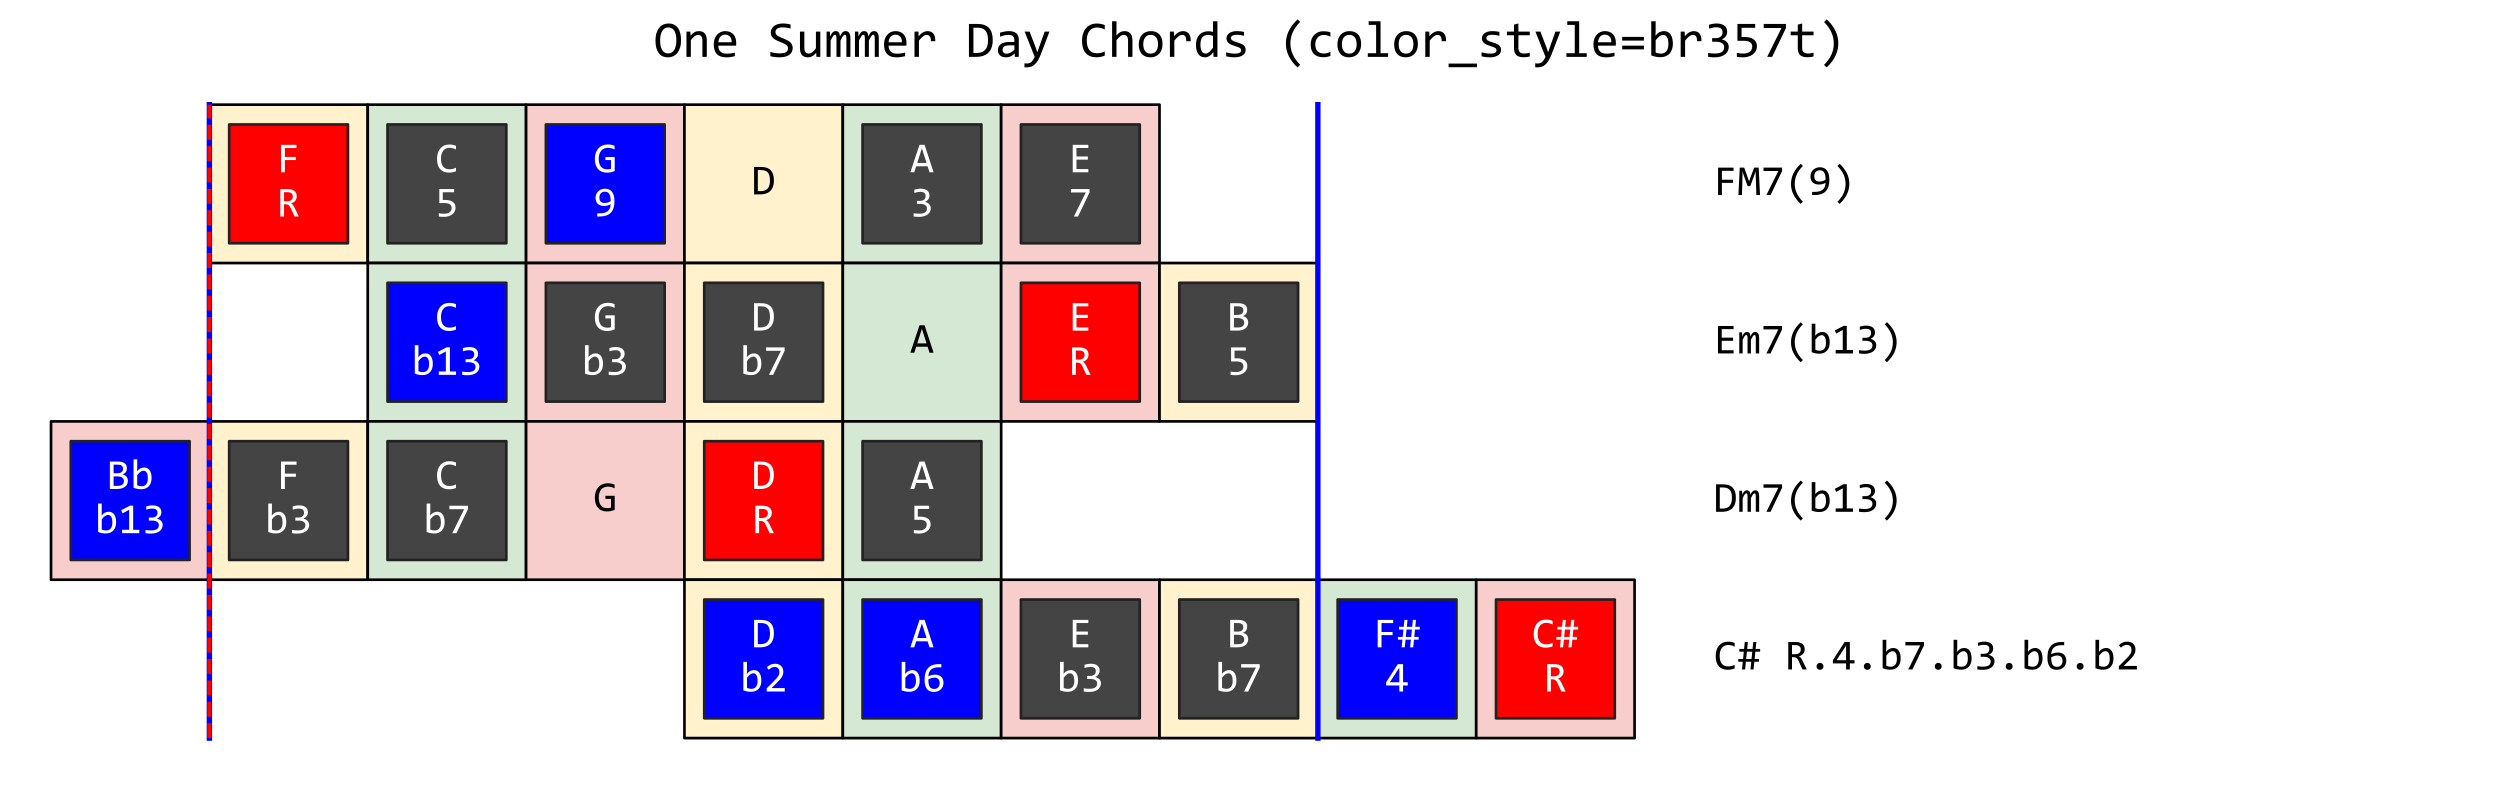 <?xml version="1.0" encoding="utf-8" standalone="no"?>
<!DOCTYPE svg PUBLIC "-//W3C//DTD SVG 1.1//EN"
  "http://www.w3.org/Graphics/SVG/1.1/DTD/svg11.dtd">
<!-- Created with matplotlib (https://matplotlib.org/) -->
<svg height="293.559pt" version="1.1" viewBox="0 0 930.016 293.559" width="930.016pt" xmlns="http://www.w3.org/2000/svg" xmlns:xlink="http://www.w3.org/1999/xlink">
 <defs>
  <style type="text/css">
*{stroke-linecap:butt;stroke-linejoin:round;}
  </style>
 </defs>
 <g id="figure_1">
  <g id="patch_1">
   <path d="M 0 293.559 
L 930.016 293.559 
L 930.016 0 
L 0 0 
z
" style="fill:#ffffff;"/>
  </g>
  <g id="axes_1">
   <g id="patch_2">
    <path clip-path="url(#p2f98ebef08)" d="M 77.891 97.85 
L 136.8 97.85 
L 136.8 38.941 
L 77.891 38.941 
z
" style="fill:#fff2cc;stroke:#000000;stroke-linejoin:miter;"/>
   </g>
   <g id="patch_3">
    <path clip-path="url(#p2f98ebef08)" d="M 136.8 97.85 
L 195.709 97.85 
L 195.709 38.941 
L 136.8 38.941 
z
" style="fill:#d5e8d4;stroke:#000000;stroke-linejoin:miter;"/>
   </g>
   <g id="patch_4">
    <path clip-path="url(#p2f98ebef08)" d="M 195.709 97.85 
L 254.618 97.85 
L 254.618 38.941 
L 195.709 38.941 
z
" style="fill:#f8cecc;stroke:#000000;stroke-linejoin:miter;"/>
   </g>
   <g id="patch_5">
    <path clip-path="url(#p2f98ebef08)" d="M 254.618 97.85 
L 313.527 97.85 
L 313.527 38.941 
L 254.618 38.941 
z
" style="fill:#fff2cc;stroke:#000000;stroke-linejoin:miter;"/>
   </g>
   <g id="patch_6">
    <path clip-path="url(#p2f98ebef08)" d="M 313.527 97.85 
L 372.436 97.85 
L 372.436 38.941 
L 313.527 38.941 
z
" style="fill:#d5e8d4;stroke:#000000;stroke-linejoin:miter;"/>
   </g>
   <g id="patch_7">
    <path clip-path="url(#p2f98ebef08)" d="M 372.436 97.85 
L 431.345 97.85 
L 431.345 38.941 
L 372.436 38.941 
z
" style="fill:#f8cecc;stroke:#000000;stroke-linejoin:miter;"/>
   </g>
   <g id="patch_8">
    <path clip-path="url(#p2f98ebef08)" d="M 136.8 156.759 
L 195.709 156.759 
L 195.709 97.85 
L 136.8 97.85 
z
" style="fill:#d5e8d4;stroke:#000000;stroke-linejoin:miter;"/>
   </g>
   <g id="patch_9">
    <path clip-path="url(#p2f98ebef08)" d="M 195.709 156.759 
L 254.618 156.759 
L 254.618 97.85 
L 195.709 97.85 
z
" style="fill:#f8cecc;stroke:#000000;stroke-linejoin:miter;"/>
   </g>
   <g id="patch_10">
    <path clip-path="url(#p2f98ebef08)" d="M 254.618 156.759 
L 313.527 156.759 
L 313.527 97.85 
L 254.618 97.85 
z
" style="fill:#fff2cc;stroke:#000000;stroke-linejoin:miter;"/>
   </g>
   <g id="patch_11">
    <path clip-path="url(#p2f98ebef08)" d="M 313.527 156.759 
L 372.436 156.759 
L 372.436 97.85 
L 313.527 97.85 
z
" style="fill:#d5e8d4;stroke:#000000;stroke-linejoin:miter;"/>
   </g>
   <g id="patch_12">
    <path clip-path="url(#p2f98ebef08)" d="M 372.436 156.759 
L 431.345 156.759 
L 431.345 97.85 
L 372.436 97.85 
z
" style="fill:#f8cecc;stroke:#000000;stroke-linejoin:miter;"/>
   </g>
   <g id="patch_13">
    <path clip-path="url(#p2f98ebef08)" d="M 431.345 156.759 
L 490.255 156.759 
L 490.255 97.85 
L 431.345 97.85 
z
" style="fill:#fff2cc;stroke:#000000;stroke-linejoin:miter;"/>
   </g>
   <g id="patch_14">
    <path clip-path="url(#p2f98ebef08)" d="M 18.982 215.668 
L 77.891 215.668 
L 77.891 156.759 
L 18.982 156.759 
z
" style="fill:#f8cecc;stroke:#000000;stroke-linejoin:miter;"/>
   </g>
   <g id="patch_15">
    <path clip-path="url(#p2f98ebef08)" d="M 77.891 215.668 
L 136.8 215.668 
L 136.8 156.759 
L 77.891 156.759 
z
" style="fill:#fff2cc;stroke:#000000;stroke-linejoin:miter;"/>
   </g>
   <g id="patch_16">
    <path clip-path="url(#p2f98ebef08)" d="M 136.8 215.668 
L 195.709 215.668 
L 195.709 156.759 
L 136.8 156.759 
z
" style="fill:#d5e8d4;stroke:#000000;stroke-linejoin:miter;"/>
   </g>
   <g id="patch_17">
    <path clip-path="url(#p2f98ebef08)" d="M 195.709 215.668 
L 254.618 215.668 
L 254.618 156.759 
L 195.709 156.759 
z
" style="fill:#f8cecc;stroke:#000000;stroke-linejoin:miter;"/>
   </g>
   <g id="patch_18">
    <path clip-path="url(#p2f98ebef08)" d="M 254.618 215.668 
L 313.527 215.668 
L 313.527 156.759 
L 254.618 156.759 
z
" style="fill:#fff2cc;stroke:#000000;stroke-linejoin:miter;"/>
   </g>
   <g id="patch_19">
    <path clip-path="url(#p2f98ebef08)" d="M 313.527 215.668 
L 372.436 215.668 
L 372.436 156.759 
L 313.527 156.759 
z
" style="fill:#d5e8d4;stroke:#000000;stroke-linejoin:miter;"/>
   </g>
   <g id="patch_20">
    <path clip-path="url(#p2f98ebef08)" d="M 254.618 274.577 
L 313.527 274.577 
L 313.527 215.668 
L 254.618 215.668 
z
" style="fill:#fff2cc;stroke:#000000;stroke-linejoin:miter;"/>
   </g>
   <g id="patch_21">
    <path clip-path="url(#p2f98ebef08)" d="M 313.527 274.577 
L 372.436 274.577 
L 372.436 215.668 
L 313.527 215.668 
z
" style="fill:#d5e8d4;stroke:#000000;stroke-linejoin:miter;"/>
   </g>
   <g id="patch_22">
    <path clip-path="url(#p2f98ebef08)" d="M 372.436 274.577 
L 431.345 274.577 
L 431.345 215.668 
L 372.436 215.668 
z
" style="fill:#f8cecc;stroke:#000000;stroke-linejoin:miter;"/>
   </g>
   <g id="patch_23">
    <path clip-path="url(#p2f98ebef08)" d="M 431.345 274.577 
L 490.255 274.577 
L 490.255 215.668 
L 431.345 215.668 
z
" style="fill:#fff2cc;stroke:#000000;stroke-linejoin:miter;"/>
   </g>
   <g id="patch_24">
    <path clip-path="url(#p2f98ebef08)" d="M 490.255 274.577 
L 549.164 274.577 
L 549.164 215.668 
L 490.255 215.668 
z
" style="fill:#d5e8d4;stroke:#000000;stroke-linejoin:miter;"/>
   </g>
   <g id="patch_25">
    <path clip-path="url(#p2f98ebef08)" d="M 549.164 274.577 
L 608.073 274.577 
L 608.073 215.668 
L 549.164 215.668 
z
" style="fill:#f8cecc;stroke:#000000;stroke-linejoin:miter;"/>
   </g>
   <g id="text_1">
    <!-- F -->
    <defs>
     <path d="M 46 56.391 
L 18.891 56.391 
L 18.891 35.688 
L 44.578 35.688 
L 44.578 28.422 
L 18.891 28.422 
L 18.891 0 
L 10.016 0 
L 10.016 63.812 
L 46 63.812 
z
" id="Consolas-with-Yahei-70"/>
    </defs>
    <g transform="translate(102.947 72.314)scale(0.16 -0.16)">
     <use xlink:href="#Consolas-with-Yahei-70"/>
    </g>
   </g>
   <g id="text_2">
    <!-- C -->
    <defs>
     <path d="M 48.578 2.391 
Q 40.922 -0.781 32.516 -0.781 
Q 19 -0.781 11.75 7.297 
Q 4.5 15.375 4.5 31.203 
Q 4.5 38.875 6.5 45.062 
Q 8.5 51.266 12.203 55.578 
Q 15.922 59.906 21.188 62.25 
Q 26.469 64.594 33.016 64.594 
Q 37.453 64.594 41.25 63.844 
Q 45.062 63.094 48.578 61.531 
L 48.578 52.984 
Q 45.125 54.891 41.406 55.891 
Q 37.703 56.891 33.297 56.891 
Q 28.812 56.891 25.172 55.203 
Q 21.531 53.516 18.984 50.312 
Q 16.453 47.125 15.078 42.5 
Q 13.719 37.891 13.719 31.984 
Q 13.719 19.578 18.75 13.281 
Q 23.781 6.984 33.5 6.984 
Q 37.594 6.984 41.359 7.938 
Q 45.125 8.891 48.578 10.594 
z
" id="Consolas-with-Yahei-67"/>
    </defs>
    <g transform="translate(161.856 72.314)scale(0.16 -0.16)">
     <use xlink:href="#Consolas-with-Yahei-67"/>
    </g>
   </g>
   <g id="text_3">
    <!-- G -->
    <defs>
     <path d="M 49.125 52.875 
Q 45.562 54.781 41.797 55.828 
Q 38.031 56.891 33.594 56.891 
Q 28.516 56.891 24.562 55.078 
Q 20.609 53.266 17.891 49.969 
Q 15.188 46.688 13.75 42.047 
Q 12.312 37.406 12.312 31.781 
Q 12.312 25.922 13.484 21.281 
Q 14.656 16.656 17.141 13.422 
Q 19.625 10.203 23.5 8.484 
Q 27.391 6.781 32.812 6.781 
Q 33.734 6.781 34.812 6.875 
Q 35.891 6.984 36.953 7.156 
Q 38.031 7.328 39.031 7.562 
Q 40.047 7.812 40.828 8.109 
L 40.828 28.422 
L 27.781 28.422 
L 27.781 35.594 
L 49.422 35.594 
L 49.422 2.984 
Q 47.406 2.047 45.188 1.312 
Q 42.969 0.594 40.641 0.094 
Q 38.328 -0.391 36.031 -0.625 
Q 33.734 -0.875 31.594 -0.875 
Q 25.047 -0.875 19.797 1.172 
Q 14.547 3.219 10.859 7.25 
Q 7.172 11.281 5.188 17.281 
Q 3.219 23.297 3.219 31.203 
Q 3.219 39.062 5.422 45.281 
Q 7.625 51.516 11.594 55.828 
Q 15.578 60.156 21.172 62.422 
Q 26.766 64.703 33.5 64.703 
Q 37.797 64.703 41.672 63.938 
Q 45.562 63.188 49.125 61.531 
z
" id="Consolas-with-Yahei-71"/>
    </defs>
    <g transform="translate(220.765 72.314)scale(0.16 -0.16)">
     <use xlink:href="#Consolas-with-Yahei-71"/>
    </g>
   </g>
   <g id="text_4">
    <!-- D -->
    <defs>
     <path d="M 51.422 32.625 
Q 51.422 28.031 50.703 23.828 
Q 50 19.625 48.438 16.016 
Q 46.875 12.406 44.375 9.453 
Q 41.891 6.5 38.281 4.391 
Q 34.672 2.297 29.875 1.141 
Q 25.094 0 19 0 
L 5.328 0 
L 5.328 63.812 
L 21.781 63.812 
Q 36.719 63.812 44.062 56.125 
Q 51.422 48.438 51.422 32.625 
z
M 42.281 31.984 
Q 42.281 38.766 41.016 43.453 
Q 39.75 48.141 37.156 51.016 
Q 34.578 53.906 30.672 55.203 
Q 26.766 56.5 21.484 56.5 
L 14.016 56.5 
L 14.016 7.516 
L 20.516 7.516 
Q 42.281 7.516 42.281 31.984 
z
" id="Consolas-with-Yahei-68"/>
    </defs>
    <g transform="translate(279.674 72.314)scale(0.16 -0.16)">
     <use xlink:href="#Consolas-with-Yahei-68"/>
    </g>
   </g>
   <g id="text_5">
    <!-- A -->
    <defs>
     <path d="M 54.5 0 
L 45.016 0 
L 40.578 13.922 
L 14.016 13.922 
L 9.516 0 
L 0.484 0 
L 21.688 63.812 
L 33.594 63.812 
z
M 38.094 21.688 
L 27.297 55.812 
L 16.5 21.688 
z
" id="Consolas-with-Yahei-65"/>
    </defs>
    <g transform="translate(338.583 72.314)scale(0.16 -0.16)">
     <use xlink:href="#Consolas-with-Yahei-65"/>
    </g>
   </g>
   <g id="text_6">
    <!-- E -->
    <defs>
     <path d="M 46.094 0 
L 9.812 0 
L 9.812 63.812 
L 46.094 63.812 
L 46.094 56.5 
L 18.5 56.5 
L 18.5 36.719 
L 45.016 36.719 
L 45.016 29.391 
L 18.5 29.391 
L 18.5 7.422 
L 46.094 7.422 
z
" id="Consolas-with-Yahei-69"/>
    </defs>
    <g transform="translate(397.492 72.314)scale(0.16 -0.16)">
     <use xlink:href="#Consolas-with-Yahei-69"/>
    </g>
   </g>
   <g id="text_7">
    <!-- C -->
    <g transform="translate(161.856 131.223)scale(0.16 -0.16)">
     <use xlink:href="#Consolas-with-Yahei-67"/>
    </g>
   </g>
   <g id="text_8">
    <!-- G -->
    <g transform="translate(220.765 131.223)scale(0.16 -0.16)">
     <use xlink:href="#Consolas-with-Yahei-71"/>
    </g>
   </g>
   <g id="text_9">
    <!-- D -->
    <g transform="translate(279.674 131.223)scale(0.16 -0.16)">
     <use xlink:href="#Consolas-with-Yahei-68"/>
    </g>
   </g>
   <g id="text_10">
    <!-- A -->
    <g transform="translate(338.583 131.223)scale(0.16 -0.16)">
     <use xlink:href="#Consolas-with-Yahei-65"/>
    </g>
   </g>
   <g id="text_11">
    <!-- E -->
    <g transform="translate(397.492 131.223)scale(0.16 -0.16)">
     <use xlink:href="#Consolas-with-Yahei-69"/>
    </g>
   </g>
   <g id="text_12">
    <!-- B -->
    <defs>
     <path d="M 49.609 19.094 
Q 49.609 14.5 47.828 10.953 
Q 46.047 7.422 42.75 4.984 
Q 39.453 2.547 34.781 1.266 
Q 30.125 0 24.422 0 
L 7.719 0 
L 7.719 63.812 
L 25.984 63.812 
Q 47.312 63.812 47.312 48.297 
Q 47.312 43.109 44.844 39.391 
Q 42.391 35.688 36.812 33.891 
Q 39.406 33.406 41.719 32.234 
Q 44.047 31.062 45.797 29.203 
Q 47.562 27.344 48.578 24.797 
Q 49.609 22.266 49.609 19.094 
z
M 38.281 47.125 
Q 38.281 49.078 37.688 50.812 
Q 37.109 52.547 35.641 53.781 
Q 34.188 55.031 31.688 55.766 
Q 29.203 56.5 25.391 56.5 
L 16.406 56.5 
L 16.406 36.531 
L 25.094 36.531 
Q 28.078 36.531 30.484 37.156 
Q 32.906 37.797 34.641 39.109 
Q 36.375 40.438 37.328 42.406 
Q 38.281 44.391 38.281 47.125 
z
M 40.375 18.797 
Q 40.375 21.234 39.344 23.188 
Q 38.328 25.141 36.375 26.484 
Q 34.422 27.828 31.609 28.562 
Q 28.812 29.297 25.297 29.297 
L 16.406 29.297 
L 16.406 7.328 
L 25.594 7.328 
Q 33.062 7.328 36.719 10.109 
Q 40.375 12.891 40.375 18.797 
z
" id="Consolas-with-Yahei-66"/>
    </defs>
    <g transform="translate(456.401 131.223)scale(0.16 -0.16)">
     <use xlink:href="#Consolas-with-Yahei-66"/>
    </g>
   </g>
   <g id="text_13">
    <!-- Bb -->
    <defs>
     <path d="M 49.703 25.391 
Q 49.703 19.281 48.016 14.469 
Q 46.344 9.672 43.234 6.328 
Q 40.141 2.984 35.688 1.188 
Q 31.25 -0.594 25.688 -0.594 
Q 21.344 -0.594 16.797 0.234 
Q 12.25 1.078 7.812 2.875 
L 7.812 69 
L 16.312 69 
L 16.312 50 
L 15.922 40.922 
Q 19.578 45.844 23.75 47.875 
Q 27.938 49.906 32.719 49.906 
Q 36.922 49.906 40.094 48.141 
Q 43.266 46.391 45.406 43.188 
Q 47.562 39.984 48.625 35.469 
Q 49.703 30.953 49.703 25.391 
z
M 41.016 25 
Q 41.016 28.859 40.453 32.078 
Q 39.891 35.297 38.672 37.594 
Q 37.453 39.891 35.547 41.188 
Q 33.641 42.484 31 42.484 
Q 29.391 42.484 27.734 41.969 
Q 26.078 41.453 24.297 40.25 
Q 22.516 39.062 20.531 37.078 
Q 18.562 35.109 16.312 32.172 
L 16.312 8.406 
Q 18.797 7.422 21.375 6.859 
Q 23.969 6.297 26.312 6.297 
Q 29.25 6.297 31.906 7.219 
Q 34.578 8.156 36.594 10.328 
Q 38.625 12.5 39.812 16.078 
Q 41.016 19.672 41.016 25 
z
" id="Consolas-with-Yahei-98"/>
    </defs>
    <g transform="translate(39.639 190.132)scale(0.16 -0.16)">
     <use xlink:href="#Consolas-with-Yahei-66"/>
     <use x="54.98" xlink:href="#Consolas-with-Yahei-98"/>
    </g>
   </g>
   <g id="text_14">
    <!-- F -->
    <g transform="translate(102.947 190.132)scale(0.16 -0.16)">
     <use xlink:href="#Consolas-with-Yahei-70"/>
    </g>
   </g>
   <g id="text_15">
    <!-- C -->
    <g transform="translate(161.856 190.132)scale(0.16 -0.16)">
     <use xlink:href="#Consolas-with-Yahei-67"/>
    </g>
   </g>
   <g id="text_16">
    <!-- G -->
    <g transform="translate(220.765 190.132)scale(0.16 -0.16)">
     <use xlink:href="#Consolas-with-Yahei-71"/>
    </g>
   </g>
   <g id="text_17">
    <!-- D -->
    <g transform="translate(279.674 190.132)scale(0.16 -0.16)">
     <use xlink:href="#Consolas-with-Yahei-68"/>
    </g>
   </g>
   <g id="text_18">
    <!-- A -->
    <g transform="translate(338.583 190.132)scale(0.16 -0.16)">
     <use xlink:href="#Consolas-with-Yahei-65"/>
    </g>
   </g>
   <g id="text_19">
    <!-- D -->
    <g transform="translate(279.674 249.041)scale(0.16 -0.16)">
     <use xlink:href="#Consolas-with-Yahei-68"/>
    </g>
   </g>
   <g id="text_20">
    <!-- A -->
    <g transform="translate(338.583 249.041)scale(0.16 -0.16)">
     <use xlink:href="#Consolas-with-Yahei-65"/>
    </g>
   </g>
   <g id="text_21">
    <!-- E -->
    <g transform="translate(397.492 249.041)scale(0.16 -0.16)">
     <use xlink:href="#Consolas-with-Yahei-69"/>
    </g>
   </g>
   <g id="text_22">
    <!-- B -->
    <g transform="translate(456.401 249.041)scale(0.16 -0.16)">
     <use xlink:href="#Consolas-with-Yahei-66"/>
    </g>
   </g>
   <g id="text_23">
    <!-- F# -->
    <defs>
     <path d="M 50.297 17.922 
L 39.406 17.922 
L 37.594 0 
L 30.375 0 
L 32.172 17.922 
L 19.734 17.922 
L 17.922 0 
L 10.688 0 
L 12.5 17.922 
L 2.094 17.922 
L 2.094 24.266 
L 13.141 24.266 
L 14.891 41.359 
L 4.594 41.359 
L 4.594 47.703 
L 15.531 47.703 
L 17.188 63.812 
L 24.312 63.812 
L 22.703 47.703 
L 35.203 47.703 
L 36.859 63.812 
L 44.094 63.812 
L 42.391 47.703 
L 52.875 47.703 
L 52.875 41.359 
L 41.75 41.359 
L 40.047 24.266 
L 50.297 24.266 
z
M 32.859 24.266 
L 34.578 41.359 
L 22.078 41.359 
L 20.359 24.266 
z
" id="Consolas-with-Yahei-35"/>
    </defs>
    <g transform="translate(510.912 249.041)scale(0.16 -0.16)">
     <use xlink:href="#Consolas-with-Yahei-70"/>
     <use x="54.98" xlink:href="#Consolas-with-Yahei-35"/>
    </g>
   </g>
   <g id="text_24">
    <!-- C# -->
    <g transform="translate(569.821 249.041)scale(0.16 -0.16)">
     <use xlink:href="#Consolas-with-Yahei-67"/>
     <use x="54.98" xlink:href="#Consolas-with-Yahei-35"/>
    </g>
   </g>
   <g id="patch_26">
    <path clip-path="url(#p2f98ebef08)" d="M 85.255 90.486 
L 129.436 90.486 
L 129.436 46.304 
L 85.255 46.304 
z
" style="fill:#ff0000;stroke:#222222;stroke-linejoin:miter;"/>
   </g>
   <g id="patch_27">
    <path clip-path="url(#p2f98ebef08)" d="M 320.891 90.486 
L 365.073 90.486 
L 365.073 46.304 
L 320.891 46.304 
z
" style="fill:#444444;stroke:#222222;stroke-linejoin:miter;"/>
   </g>
   <g id="patch_28">
    <path clip-path="url(#p2f98ebef08)" d="M 144.164 90.486 
L 188.345 90.486 
L 188.345 46.304 
L 144.164 46.304 
z
" style="fill:#444444;stroke:#222222;stroke-linejoin:miter;"/>
   </g>
   <g id="patch_29">
    <path clip-path="url(#p2f98ebef08)" d="M 379.8 90.486 
L 423.982 90.486 
L 423.982 46.304 
L 379.8 46.304 
z
" style="fill:#444444;stroke:#222222;stroke-linejoin:miter;"/>
   </g>
   <g id="patch_30">
    <path clip-path="url(#p2f98ebef08)" d="M 203.073 90.486 
L 247.255 90.486 
L 247.255 46.304 
L 203.073 46.304 
z
" style="fill:#0000ff;stroke:#222222;stroke-linejoin:miter;"/>
   </g>
   <g id="patch_31">
    <path clip-path="url(#p2f98ebef08)" d="M 379.8 149.395 
L 423.982 149.395 
L 423.982 105.214 
L 379.8 105.214 
z
" style="fill:#ff0000;stroke:#222222;stroke-linejoin:miter;"/>
   </g>
   <g id="patch_32">
    <path clip-path="url(#p2f98ebef08)" d="M 203.073 149.395 
L 247.255 149.395 
L 247.255 105.214 
L 203.073 105.214 
z
" style="fill:#444444;stroke:#222222;stroke-linejoin:miter;"/>
   </g>
   <g id="patch_33">
    <path clip-path="url(#p2f98ebef08)" d="M 438.709 149.395 
L 482.891 149.395 
L 482.891 105.214 
L 438.709 105.214 
z
" style="fill:#444444;stroke:#222222;stroke-linejoin:miter;"/>
   </g>
   <g id="patch_34">
    <path clip-path="url(#p2f98ebef08)" d="M 261.982 149.395 
L 306.164 149.395 
L 306.164 105.214 
L 261.982 105.214 
z
" style="fill:#444444;stroke:#222222;stroke-linejoin:miter;"/>
   </g>
   <g id="patch_35">
    <path clip-path="url(#p2f98ebef08)" d="M 144.164 149.395 
L 188.345 149.395 
L 188.345 105.214 
L 144.164 105.214 
z
" style="fill:#0000ff;stroke:#222222;stroke-linejoin:miter;"/>
   </g>
   <g id="patch_36">
    <path clip-path="url(#p2f98ebef08)" d="M 261.982 208.304 
L 306.164 208.304 
L 306.164 164.123 
L 261.982 164.123 
z
" style="fill:#ff0000;stroke:#222222;stroke-linejoin:miter;"/>
   </g>
   <g id="patch_37">
    <path clip-path="url(#p2f98ebef08)" d="M 85.255 208.304 
L 129.436 208.304 
L 129.436 164.123 
L 85.255 164.123 
z
" style="fill:#444444;stroke:#222222;stroke-linejoin:miter;"/>
   </g>
   <g id="patch_38">
    <path clip-path="url(#p2f98ebef08)" d="M 320.891 208.304 
L 365.073 208.304 
L 365.073 164.123 
L 320.891 164.123 
z
" style="fill:#444444;stroke:#222222;stroke-linejoin:miter;"/>
   </g>
   <g id="patch_39">
    <path clip-path="url(#p2f98ebef08)" d="M 144.164 208.304 
L 188.345 208.304 
L 188.345 164.123 
L 144.164 164.123 
z
" style="fill:#444444;stroke:#222222;stroke-linejoin:miter;"/>
   </g>
   <g id="patch_40">
    <path clip-path="url(#p2f98ebef08)" d="M 26.345 208.304 
L 70.527 208.304 
L 70.527 164.123 
L 26.345 164.123 
z
" style="fill:#0000ff;stroke:#222222;stroke-linejoin:miter;"/>
   </g>
   <g id="patch_41">
    <path clip-path="url(#p2f98ebef08)" d="M 556.527 267.214 
L 600.709 267.214 
L 600.709 223.032 
L 556.527 223.032 
z
" style="fill:#ff0000;stroke:#222222;stroke-linejoin:miter;"/>
   </g>
   <g id="patch_42">
    <path clip-path="url(#p2f98ebef08)" d="M 497.618 267.214 
L 541.8 267.214 
L 541.8 223.032 
L 497.618 223.032 
z
" style="fill:#0000ff;stroke:#222222;stroke-linejoin:miter;"/>
   </g>
   <g id="patch_43">
    <path clip-path="url(#p2f98ebef08)" d="M 438.709 267.214 
L 482.891 267.214 
L 482.891 223.032 
L 438.709 223.032 
z
" style="fill:#444444;stroke:#222222;stroke-linejoin:miter;"/>
   </g>
   <g id="patch_44">
    <path clip-path="url(#p2f98ebef08)" d="M 379.8 267.214 
L 423.982 267.214 
L 423.982 223.032 
L 379.8 223.032 
z
" style="fill:#444444;stroke:#222222;stroke-linejoin:miter;"/>
   </g>
   <g id="patch_45">
    <path clip-path="url(#p2f98ebef08)" d="M 320.891 267.214 
L 365.073 267.214 
L 365.073 223.032 
L 320.891 223.032 
z
" style="fill:#0000ff;stroke:#222222;stroke-linejoin:miter;"/>
   </g>
   <g id="patch_46">
    <path clip-path="url(#p2f98ebef08)" d="M 261.982 267.214 
L 306.164 267.214 
L 306.164 223.032 
L 261.982 223.032 
z
" style="fill:#0000ff;stroke:#222222;stroke-linejoin:miter;"/>
   </g>
   <g id="text_25">
    <!-- One Summer Day Chords (color_style=br357t) -->
    <defs>
     <path d="M 52.297 32.328 
Q 52.297 23.734 50.266 17.484 
Q 48.25 11.234 44.797 7.156 
Q 41.359 3.078 36.734 1.094 
Q 32.125 -0.875 27 -0.875 
Q 20.844 -0.875 16.281 1.344 
Q 11.719 3.562 8.719 7.766 
Q 5.719 11.969 4.25 18 
Q 2.781 24.031 2.781 31.594 
Q 2.781 40.094 4.781 46.344 
Q 6.781 52.594 10.219 56.672 
Q 13.672 60.75 18.266 62.719 
Q 22.859 64.703 27.984 64.703 
Q 34.125 64.703 38.688 62.453 
Q 43.266 60.203 46.281 56.031 
Q 49.312 51.859 50.797 45.844 
Q 52.297 39.844 52.297 32.328 
z
M 43.266 31.688 
Q 43.266 37.312 42.406 41.969 
Q 41.547 46.625 39.641 50 
Q 37.75 53.375 34.734 55.219 
Q 31.734 57.078 27.484 57.078 
Q 23.391 57.078 20.438 55.094 
Q 17.484 53.125 15.578 49.734 
Q 13.672 46.344 12.734 41.766 
Q 11.812 37.203 11.812 32.078 
Q 11.812 26.422 12.688 21.75 
Q 13.578 17.094 15.453 13.75 
Q 17.328 10.406 20.312 8.547 
Q 23.297 6.688 27.484 6.688 
Q 31.594 6.688 34.562 8.656 
Q 37.547 10.641 39.469 14.031 
Q 41.406 17.438 42.328 21.969 
Q 43.266 26.516 43.266 31.688 
z
" id="Consolas-with-Yahei-79"/>
     <path d="M 7.812 49.031 
L 15.375 49.031 
L 15.719 41.109 
Q 17.875 43.656 19.875 45.328 
Q 21.875 47.016 23.797 48.047 
Q 25.734 49.078 27.734 49.484 
Q 29.734 49.906 31.891 49.906 
Q 39.453 49.906 43.328 45.438 
Q 47.219 40.969 47.219 31.984 
L 47.219 0 
L 38.719 0 
L 38.719 31.297 
Q 38.719 37.062 36.562 39.812 
Q 34.422 42.578 30.172 42.578 
Q 28.609 42.578 27.125 42.109 
Q 25.641 41.656 24.016 40.5 
Q 22.406 39.359 20.531 37.406 
Q 18.656 35.453 16.312 32.516 
L 16.312 0 
L 7.812 0 
z
" id="Consolas-with-Yahei-110"/>
     <path d="M 49.219 27.094 
Q 49.219 25.297 49.172 24.078 
Q 49.125 22.859 49.031 21.781 
L 14.594 21.781 
Q 14.594 14.266 18.797 10.234 
Q 23 6.203 30.906 6.203 
Q 33.062 6.203 35.203 6.375 
Q 37.359 6.547 39.359 6.828 
Q 41.359 7.125 43.188 7.484 
Q 45.016 7.859 46.578 8.297 
L 46.578 1.312 
Q 43.109 0.344 38.734 -0.266 
Q 34.375 -0.875 29.688 -0.875 
Q 23.391 -0.875 18.844 0.828 
Q 14.312 2.547 11.406 5.781 
Q 8.5 9.031 7.109 13.734 
Q 5.719 18.453 5.719 24.422 
Q 5.719 29.594 7.203 34.203 
Q 8.688 38.812 11.547 42.297 
Q 14.406 45.797 18.547 47.844 
Q 22.703 49.906 27.984 49.906 
Q 33.109 49.906 37.062 48.297 
Q 41.016 46.688 43.719 43.719 
Q 46.438 40.766 47.828 36.547 
Q 49.219 32.328 49.219 27.094 
z
M 40.375 28.328 
Q 40.531 31.594 39.75 34.297 
Q 38.969 37.016 37.328 38.969 
Q 35.688 40.922 33.25 42.016 
Q 30.812 43.109 27.594 43.109 
Q 24.812 43.109 22.516 42.031 
Q 20.219 40.969 18.547 39.016 
Q 16.891 37.062 15.859 34.328 
Q 14.844 31.594 14.594 28.328 
z
" id="Consolas-with-Yahei-101"/>
     <path id="Consolas-with-Yahei-32"/>
     <path d="M 48.688 17.281 
Q 48.688 12.75 46.828 9.328 
Q 44.969 5.906 41.641 3.641 
Q 38.328 1.375 33.656 0.25 
Q 29 -0.875 23.391 -0.875 
Q 20.844 -0.875 18.328 -0.672 
Q 15.828 -0.484 13.5 -0.188 
Q 11.188 0.094 9.125 0.484 
Q 7.078 0.875 5.422 1.312 
L 5.422 9.719 
Q 9.078 8.344 13.641 7.562 
Q 18.219 6.781 24.031 6.781 
Q 28.219 6.781 31.172 7.438 
Q 34.125 8.109 36 9.391 
Q 37.891 10.688 38.734 12.547 
Q 39.594 14.406 39.594 16.797 
Q 39.594 19.391 38.156 21.219 
Q 36.719 23.047 34.375 24.484 
Q 32.031 25.922 29.031 27.125 
Q 26.031 28.328 22.906 29.594 
Q 19.781 30.859 16.766 32.344 
Q 13.766 33.844 11.422 35.859 
Q 9.078 37.891 7.641 40.625 
Q 6.203 43.359 6.203 47.125 
Q 6.203 50.391 7.562 53.562 
Q 8.938 56.734 11.812 59.203 
Q 14.703 61.672 19.219 63.188 
Q 23.734 64.703 29.984 64.703 
Q 31.594 64.703 33.469 64.547 
Q 35.359 64.406 37.281 64.141 
Q 39.203 63.875 41.078 63.531 
Q 42.969 63.188 44.578 62.797 
L 44.578 54.984 
Q 40.828 56.062 37.062 56.609 
Q 33.297 57.172 29.781 57.172 
Q 22.312 57.172 18.797 54.688 
Q 15.281 52.203 15.281 48 
Q 15.281 45.406 16.719 43.547 
Q 18.172 41.703 20.516 40.234 
Q 22.859 38.766 25.859 37.562 
Q 28.859 36.375 31.984 35.109 
Q 35.109 33.844 38.109 32.328 
Q 41.109 30.812 43.453 28.734 
Q 45.797 26.656 47.234 23.875 
Q 48.688 21.094 48.688 17.281 
z
" id="Consolas-with-Yahei-83"/>
     <path d="M 47.219 0 
L 39.594 0 
L 39.312 7.906 
Q 37.109 5.375 35.125 3.688 
Q 33.156 2 31.203 0.969 
Q 29.25 -0.047 27.266 -0.453 
Q 25.297 -0.875 23.094 -0.875 
Q 15.531 -0.875 11.672 3.562 
Q 7.812 8.016 7.812 17 
L 7.812 49.031 
L 16.312 49.031 
L 16.312 17.672 
Q 16.312 6.391 24.812 6.391 
Q 26.375 6.391 27.859 6.859 
Q 29.344 7.328 30.984 8.469 
Q 32.625 9.625 34.5 11.578 
Q 36.375 13.531 38.719 16.5 
L 38.719 49.031 
L 47.219 49.031 
z
" id="Consolas-with-Yahei-117"/>
     <path d="M 42.781 0 
L 42.781 35.203 
Q 42.781 37.5 42.609 38.969 
Q 42.438 40.438 42.062 41.281 
Q 41.703 42.141 41.141 42.484 
Q 40.578 42.828 39.75 42.828 
Q 38.766 42.828 37.938 42.234 
Q 37.109 41.656 36.156 40.328 
Q 35.203 39.016 34.047 36.844 
Q 32.906 34.672 31.344 31.5 
L 31.344 0 
L 23.578 0 
L 23.578 34.281 
Q 23.578 36.969 23.406 38.625 
Q 23.25 40.281 22.875 41.203 
Q 22.516 42.141 21.922 42.484 
Q 21.344 42.828 20.516 42.828 
Q 19.625 42.828 18.844 42.328 
Q 18.062 41.844 17.109 40.578 
Q 16.156 39.312 14.984 37.109 
Q 13.812 34.906 12.203 31.5 
L 12.203 0 
L 4.391 0 
L 4.391 49.031 
L 10.891 49.031 
L 11.281 39.703 
Q 12.547 42.484 13.734 44.438 
Q 14.938 46.391 16.203 47.578 
Q 17.484 48.781 18.922 49.344 
Q 20.359 49.906 22.125 49.906 
Q 26.078 49.906 28.125 47.312 
Q 30.172 44.734 30.172 39.312 
Q 31.344 41.844 32.469 43.812 
Q 33.594 45.797 34.891 47.141 
Q 36.188 48.484 37.75 49.188 
Q 39.312 49.906 41.359 49.906 
Q 50.594 49.906 50.594 35.688 
L 50.594 0 
z
" id="Consolas-with-Yahei-109"/>
     <path d="M 9.812 49.031 
L 17.578 49.031 
L 17.828 39.984 
Q 22.172 45.219 26.391 47.562 
Q 30.609 49.906 34.906 49.906 
Q 42.531 49.906 46.453 44.969 
Q 50.391 40.047 50.094 30.328 
L 41.5 30.328 
Q 41.656 36.766 39.625 39.672 
Q 37.594 42.578 33.688 42.578 
Q 31.984 42.578 30.25 41.969 
Q 28.516 41.359 26.688 40.016 
Q 24.859 38.672 22.797 36.562 
Q 20.75 34.469 18.406 31.5 
L 18.406 0 
L 9.812 0 
z
" id="Consolas-with-Yahei-114"/>
     <path d="M 39.312 0 
L 39.109 6.594 
Q 35.109 2.641 30.984 0.875 
Q 26.859 -0.875 22.312 -0.875 
Q 18.109 -0.875 15.125 0.188 
Q 12.156 1.266 10.219 3.141 
Q 8.297 5.031 7.391 7.562 
Q 6.5 10.109 6.5 13.094 
Q 6.5 20.453 11.984 24.625 
Q 17.484 28.812 28.219 28.812 
L 38.375 28.812 
L 38.375 33.109 
Q 38.375 37.453 35.594 40.062 
Q 32.812 42.672 27.094 42.672 
Q 22.953 42.672 18.922 41.75 
Q 14.891 40.828 10.594 39.109 
L 10.594 46.781 
Q 12.203 47.359 14.172 47.922 
Q 16.156 48.484 18.359 48.922 
Q 20.562 49.359 22.953 49.625 
Q 25.344 49.906 27.781 49.906 
Q 32.234 49.906 35.797 48.922 
Q 39.359 47.953 41.812 45.953 
Q 44.281 43.953 45.594 40.922 
Q 46.922 37.891 46.922 33.797 
L 46.922 0 
z
M 38.375 22.312 
L 27.594 22.312 
Q 24.422 22.312 22.125 21.672 
Q 19.828 21.047 18.359 19.875 
Q 16.891 18.703 16.188 17.062 
Q 15.484 15.438 15.484 13.375 
Q 15.484 11.969 15.922 10.672 
Q 16.359 9.375 17.328 8.375 
Q 18.312 7.375 19.875 6.781 
Q 21.438 6.203 23.688 6.203 
Q 26.609 6.203 30.391 7.984 
Q 34.188 9.766 38.375 13.625 
z
" id="Consolas-with-Yahei-97"/>
     <path d="M 51.422 49.031 
L 34.719 5.172 
Q 32.125 -1.516 29.359 -6.344 
Q 26.609 -11.188 23.328 -14.281 
Q 20.062 -17.391 16.156 -18.844 
Q 12.25 -20.312 7.422 -20.312 
Q 6.156 -20.312 5.125 -20.266 
Q 4.109 -20.219 2.875 -20.125 
L 2.875 -12.406 
Q 3.953 -12.547 5.219 -12.672 
Q 6.5 -12.797 7.906 -12.797 
Q 10.25 -12.797 12.281 -12.109 
Q 14.312 -11.422 16.109 -9.875 
Q 17.922 -8.344 19.578 -5.906 
Q 21.234 -3.469 22.797 0 
L 3.219 49.031 
L 12.891 49.031 
L 25.297 16.609 
L 27.781 8.984 
L 30.609 16.797 
L 42.094 49.031 
z
" id="Consolas-with-Yahei-121"/>
     <path d="M 47.219 0 
L 38.719 0 
L 38.719 31.297 
Q 38.719 36.969 36.594 39.766 
Q 34.469 42.578 30.516 42.578 
Q 28.812 42.578 27.312 42.109 
Q 25.828 41.656 24.219 40.5 
Q 22.609 39.359 20.703 37.406 
Q 18.797 35.453 16.312 32.516 
L 16.312 0 
L 7.812 0 
L 7.812 69 
L 16.312 69 
L 16.312 49.031 
L 16.016 41.312 
Q 18.016 43.703 19.938 45.328 
Q 21.875 46.969 23.797 48 
Q 25.734 49.031 27.734 49.469 
Q 29.734 49.906 31.891 49.906 
Q 39.203 49.906 43.203 45.438 
Q 47.219 40.969 47.219 31.984 
z
" id="Consolas-with-Yahei-104"/>
     <path d="M 50.484 24.906 
Q 50.484 19.188 48.875 14.422 
Q 47.266 9.672 44.234 6.266 
Q 41.219 2.875 36.859 1 
Q 32.516 -0.875 27 -0.875 
Q 21.734 -0.875 17.547 0.75 
Q 13.375 2.391 10.469 5.562 
Q 7.562 8.734 6.031 13.422 
Q 4.5 18.109 4.5 24.219 
Q 4.5 29.938 6.109 34.641 
Q 7.719 39.359 10.734 42.75 
Q 13.766 46.141 18.109 48.016 
Q 22.469 49.906 27.984 49.906 
Q 33.25 49.906 37.422 48.266 
Q 41.609 46.625 44.5 43.469 
Q 47.406 40.328 48.938 35.641 
Q 50.484 30.953 50.484 24.906 
z
M 41.797 24.516 
Q 41.797 29.047 40.797 32.438 
Q 39.797 35.844 37.938 38.109 
Q 36.078 40.375 33.422 41.516 
Q 30.766 42.672 27.484 42.672 
Q 23.688 42.672 20.969 41.188 
Q 18.266 39.703 16.531 37.203 
Q 14.797 34.719 13.984 31.422 
Q 13.188 28.125 13.188 24.516 
Q 13.188 19.969 14.188 16.547 
Q 15.188 13.141 17.031 10.859 
Q 18.891 8.594 21.531 7.438 
Q 24.172 6.297 27.484 6.297 
Q 31.297 6.297 34 7.781 
Q 36.719 9.281 38.453 11.766 
Q 40.188 14.266 40.984 17.547 
Q 41.797 20.844 41.797 24.516 
z
" id="Consolas-with-Yahei-111"/>
     <path d="M 5.328 23.484 
Q 5.328 29.734 7.031 34.594 
Q 8.734 39.453 11.891 42.797 
Q 15.047 46.141 19.453 47.875 
Q 23.875 49.609 29.297 49.609 
Q 31.641 49.609 33.906 49.312 
Q 36.188 49.031 38.375 48.391 
L 38.375 69 
L 46.922 69 
L 46.922 0 
L 39.312 0 
L 39.016 9.281 
Q 35.453 4.109 31.297 1.609 
Q 27.156 -0.875 22.312 -0.875 
Q 18.109 -0.875 14.906 0.875 
Q 11.719 2.641 9.594 5.828 
Q 7.469 9.031 6.391 13.516 
Q 5.328 18.016 5.328 23.484 
z
M 14.016 24.031 
Q 14.016 15.141 16.625 10.766 
Q 19.234 6.391 24.031 6.391 
Q 27.25 6.391 30.828 9.266 
Q 34.422 12.156 38.375 17.828 
L 38.375 40.578 
Q 36.281 41.547 33.734 42.062 
Q 31.203 42.578 28.719 42.578 
Q 21.781 42.578 17.891 38.078 
Q 14.016 33.594 14.016 24.031 
z
" id="Consolas-with-Yahei-100"/>
     <path d="M 46.625 13.375 
Q 46.625 10.797 45.75 8.734 
Q 44.875 6.688 43.359 5.094 
Q 41.844 3.516 39.844 2.391 
Q 37.844 1.266 35.562 0.531 
Q 33.297 -0.203 30.906 -0.531 
Q 28.516 -0.875 26.219 -0.875 
Q 21.234 -0.875 17.062 -0.438 
Q 12.891 0 8.891 0.984 
L 8.891 8.797 
Q 13.188 7.562 17.438 6.922 
Q 21.688 6.297 25.875 6.297 
Q 31.984 6.297 34.906 7.953 
Q 37.844 9.625 37.844 12.703 
Q 37.844 14.016 37.375 15.062 
Q 36.922 16.109 35.688 17.062 
Q 34.469 18.016 31.906 19.031 
Q 29.344 20.062 24.906 21.391 
Q 21.578 22.359 18.766 23.609 
Q 15.969 24.859 13.906 26.562 
Q 11.859 28.266 10.688 30.562 
Q 9.516 32.859 9.516 35.984 
Q 9.516 38.031 10.469 40.469 
Q 11.422 42.922 13.719 45.016 
Q 16.016 47.125 19.922 48.516 
Q 23.828 49.906 29.688 49.906 
Q 32.562 49.906 36.078 49.578 
Q 39.594 49.266 43.406 48.484 
L 43.406 40.922 
Q 39.406 41.891 35.812 42.359 
Q 32.234 42.828 29.594 42.828 
Q 26.422 42.828 24.25 42.328 
Q 22.078 41.844 20.734 40.984 
Q 19.391 40.141 18.797 38.984 
Q 18.219 37.844 18.219 36.531 
Q 18.219 35.203 18.719 34.125 
Q 19.234 33.062 20.625 32.062 
Q 22.016 31.062 24.5 30.047 
Q 27 29.047 31 27.875 
Q 35.359 26.609 38.328 25.219 
Q 41.312 23.828 43.156 22.109 
Q 45.016 20.406 45.812 18.25 
Q 46.625 16.109 46.625 13.375 
z
" id="Consolas-with-Yahei-115"/>
     <path d="M 37.156 -20.516 
Q 14.656 0.344 14.656 25.594 
Q 14.656 31.5 15.844 37.375 
Q 17.047 43.266 19.703 49.172 
Q 22.359 55.078 26.734 60.984 
Q 31.109 66.891 37.359 72.703 
L 42.281 67.672 
Q 23.344 48.969 23.344 26.219 
Q 23.344 14.891 28.125 4.438 
Q 32.906 -6 42.281 -15.281 
z
" id="Consolas-with-Yahei-40"/>
     <path d="M 45.906 1.812 
Q 42.578 0.531 39.078 -0.078 
Q 35.594 -0.688 31.891 -0.688 
Q 20.266 -0.688 13.984 5.609 
Q 7.719 11.922 7.719 24.031 
Q 7.719 29.828 9.516 34.562 
Q 11.328 39.312 14.594 42.672 
Q 17.875 46.047 22.406 47.875 
Q 26.953 49.703 32.422 49.703 
Q 36.234 49.703 39.547 49.172 
Q 42.875 48.641 45.906 47.406 
L 45.906 39.312 
Q 42.719 40.969 39.422 41.719 
Q 36.141 42.484 32.625 42.484 
Q 29.344 42.484 26.438 41.234 
Q 23.531 39.984 21.328 37.641 
Q 19.141 35.297 17.875 31.922 
Q 16.609 28.562 16.609 24.312 
Q 16.609 15.438 20.922 11.016 
Q 25.25 6.594 32.906 6.594 
Q 36.375 6.594 39.625 7.375 
Q 42.875 8.156 45.906 9.719 
z
" id="Consolas-with-Yahei-99"/>
     <path d="M 24.516 62.016 
L 10.016 62.016 
L 10.016 69 
L 33.109 69 
L 33.109 7.078 
L 47.703 7.078 
L 47.703 0 
L 8.406 0 
L 8.406 7.078 
L 24.516 7.078 
z
" id="Consolas-with-Yahei-108"/>
     <path d="M 54.984 -20.016 
L 0 -20.016 
L 0 -12.984 
L 54.984 -12.984 
z
" id="Consolas-with-Yahei-95"/>
     <path d="M 47.312 0.688 
Q 44.438 -0.047 41.359 -0.359 
Q 38.281 -0.688 35.109 -0.688 
Q 25.875 -0.688 21.328 3.484 
Q 16.797 7.672 16.797 16.312 
L 16.797 41.891 
L 3.078 41.891 
L 3.078 49.031 
L 16.797 49.031 
L 16.797 62.5 
L 25.297 64.703 
L 25.297 49.031 
L 47.312 49.031 
L 47.312 41.891 
L 25.297 41.891 
L 25.297 17 
Q 25.297 11.719 28.094 9.109 
Q 30.906 6.5 36.375 6.5 
Q 38.719 6.5 41.5 6.859 
Q 44.281 7.234 47.312 8.016 
z
" id="Consolas-with-Yahei-116"/>
     <path d="M 48.484 31.547 
L 6.5 31.547 
L 6.5 38.719 
L 48.484 38.719 
z
M 48.484 14.547 
L 6.5 14.547 
L 6.5 21.734 
L 48.484 21.734 
z
" id="Consolas-with-Yahei-61"/>
     <path d="M 48 19.391 
Q 48 15.188 46.281 11.5 
Q 44.578 7.812 41.156 5.047 
Q 37.75 2.297 32.562 0.703 
Q 27.391 -0.875 20.516 -0.875 
Q 16.703 -0.875 13.672 -0.625 
Q 10.641 -0.391 8.016 0 
L 8.016 7.625 
Q 11.031 7.078 14.406 6.781 
Q 17.781 6.5 21.297 6.5 
Q 26.078 6.5 29.469 7.344 
Q 32.859 8.203 35 9.812 
Q 37.156 11.422 38.125 13.719 
Q 39.109 16.016 39.109 18.891 
Q 39.109 21.531 37.938 23.484 
Q 36.766 25.438 34.641 26.75 
Q 32.516 28.078 29.562 28.734 
Q 26.609 29.391 23.094 29.391 
L 15.828 29.391 
L 15.828 36.375 
L 23.188 36.375 
Q 26.078 36.375 28.438 37.125 
Q 30.812 37.891 32.5 39.297 
Q 34.188 40.719 35.078 42.797 
Q 35.984 44.875 35.984 47.516 
Q 35.984 52.641 32.859 54.984 
Q 29.734 57.328 23.688 57.328 
Q 20.453 57.328 17.031 56.688 
Q 13.625 56.062 9.719 54.781 
L 9.719 62.203 
Q 11.375 62.797 13.25 63.25 
Q 15.141 63.719 17.016 64.031 
Q 18.891 64.359 20.75 64.531 
Q 22.609 64.703 24.312 64.703 
Q 29.391 64.703 33.25 63.594 
Q 37.109 62.5 39.688 60.453 
Q 42.281 58.406 43.594 55.469 
Q 44.922 52.547 44.922 48.875 
Q 44.922 43.406 42.109 39.688 
Q 39.312 35.984 34.422 33.797 
Q 36.922 33.406 39.328 32.234 
Q 41.75 31.062 43.672 29.219 
Q 45.609 27.391 46.797 24.891 
Q 48 22.406 48 19.391 
z
" id="Consolas-with-Yahei-51"/>
     <path d="M 47.609 20.406 
Q 47.609 15.672 45.547 11.766 
Q 43.5 7.859 39.906 5.047 
Q 36.328 2.25 31.438 0.688 
Q 26.562 -0.875 20.906 -0.875 
Q 19.484 -0.875 17.844 -0.797 
Q 16.219 -0.734 14.594 -0.609 
Q 12.984 -0.484 11.438 -0.344 
Q 9.906 -0.203 8.688 0 
L 8.688 7.719 
Q 11.328 7.078 14.719 6.781 
Q 18.109 6.5 21.578 6.5 
Q 25.484 6.5 28.609 7.422 
Q 31.734 8.344 33.938 10.078 
Q 36.141 11.812 37.312 14.281 
Q 38.484 16.75 38.484 19.828 
Q 38.484 25.781 34.203 28.484 
Q 29.938 31.203 21.922 31.203 
L 9.812 31.203 
L 9.812 63.812 
L 44.188 63.812 
L 44.188 56.391 
L 17.828 56.391 
L 17.828 38.484 
L 23.391 38.484 
Q 27.984 38.484 32.328 37.641 
Q 36.672 36.812 40.062 34.734 
Q 43.453 32.672 45.531 29.172 
Q 47.609 25.688 47.609 20.406 
z
" id="Consolas-with-Yahei-53"/>
     <path d="M 48.875 55.906 
L 22.125 0 
L 12.406 0 
L 40.188 55.906 
L 5.719 55.906 
L 5.719 63.812 
L 48.875 63.812 
z
" id="Consolas-with-Yahei-55"/>
     <path d="M 17.828 72.703 
Q 40.328 51.859 40.328 26.312 
Q 40.328 21.047 39.25 15.375 
Q 38.188 9.719 35.594 3.781 
Q 33.016 -2.156 28.641 -8.25 
Q 24.266 -14.359 17.625 -20.516 
L 12.703 -15.484 
Q 22.219 -6.062 26.906 4.188 
Q 31.594 14.453 31.594 25.688 
Q 31.594 48.922 12.703 67.484 
z
" id="Consolas-with-Yahei-41"/>
    </defs>
    <g transform="translate(243.311 21.159)scale(0.192 -0.192)">
     <use xlink:href="#Consolas-with-Yahei-79"/>
     <use x="54.98" xlink:href="#Consolas-with-Yahei-110"/>
     <use x="109.961" xlink:href="#Consolas-with-Yahei-101"/>
     <use x="164.941" xlink:href="#Consolas-with-Yahei-32"/>
     <use x="219.922" xlink:href="#Consolas-with-Yahei-83"/>
     <use x="274.902" xlink:href="#Consolas-with-Yahei-117"/>
     <use x="329.883" xlink:href="#Consolas-with-Yahei-109"/>
     <use x="384.863" xlink:href="#Consolas-with-Yahei-109"/>
     <use x="439.844" xlink:href="#Consolas-with-Yahei-101"/>
     <use x="494.824" xlink:href="#Consolas-with-Yahei-114"/>
     <use x="549.805" xlink:href="#Consolas-with-Yahei-32"/>
     <use x="604.785" xlink:href="#Consolas-with-Yahei-68"/>
     <use x="659.766" xlink:href="#Consolas-with-Yahei-97"/>
     <use x="714.746" xlink:href="#Consolas-with-Yahei-121"/>
     <use x="769.727" xlink:href="#Consolas-with-Yahei-32"/>
     <use x="824.707" xlink:href="#Consolas-with-Yahei-67"/>
     <use x="879.688" xlink:href="#Consolas-with-Yahei-104"/>
     <use x="934.668" xlink:href="#Consolas-with-Yahei-111"/>
     <use x="989.648" xlink:href="#Consolas-with-Yahei-114"/>
     <use x="1044.629" xlink:href="#Consolas-with-Yahei-100"/>
     <use x="1099.609" xlink:href="#Consolas-with-Yahei-115"/>
     <use x="1154.59" xlink:href="#Consolas-with-Yahei-32"/>
     <use x="1209.57" xlink:href="#Consolas-with-Yahei-40"/>
     <use x="1264.551" xlink:href="#Consolas-with-Yahei-99"/>
     <use x="1319.531" xlink:href="#Consolas-with-Yahei-111"/>
     <use x="1374.512" xlink:href="#Consolas-with-Yahei-108"/>
     <use x="1429.492" xlink:href="#Consolas-with-Yahei-111"/>
     <use x="1484.473" xlink:href="#Consolas-with-Yahei-114"/>
     <use x="1539.453" xlink:href="#Consolas-with-Yahei-95"/>
     <use x="1594.434" xlink:href="#Consolas-with-Yahei-115"/>
     <use x="1649.414" xlink:href="#Consolas-with-Yahei-116"/>
     <use x="1704.395" xlink:href="#Consolas-with-Yahei-121"/>
     <use x="1759.375" xlink:href="#Consolas-with-Yahei-108"/>
     <use x="1814.355" xlink:href="#Consolas-with-Yahei-101"/>
     <use x="1869.336" xlink:href="#Consolas-with-Yahei-61"/>
     <use x="1924.316" xlink:href="#Consolas-with-Yahei-98"/>
     <use x="1979.297" xlink:href="#Consolas-with-Yahei-114"/>
     <use x="2034.277" xlink:href="#Consolas-with-Yahei-51"/>
     <use x="2089.258" xlink:href="#Consolas-with-Yahei-53"/>
     <use x="2144.238" xlink:href="#Consolas-with-Yahei-55"/>
     <use x="2199.219" xlink:href="#Consolas-with-Yahei-116"/>
     <use x="2254.199" xlink:href="#Consolas-with-Yahei-41"/>
    </g>
   </g>
   <g id="text_26">
    <!-- F -->
    <g style="fill:#ffffff;" transform="translate(102.947 64.089)scale(0.16 -0.16)">
     <use xlink:href="#Consolas-with-Yahei-70"/>
    </g>
    <!-- R -->
    <defs>
     <path d="M 51.312 0 
L 41.5 0 
L 31.984 20.406 
Q 30.906 22.75 29.781 24.281 
Q 28.656 25.828 27.359 26.734 
Q 26.078 27.641 24.531 28.031 
Q 23 28.422 21.094 28.422 
L 17 28.422 
L 17 0 
L 8.297 0 
L 8.297 63.812 
L 25.391 63.812 
Q 30.953 63.812 34.953 62.594 
Q 38.969 61.375 41.531 59.172 
Q 44.094 56.984 45.281 53.875 
Q 46.484 50.781 46.484 47.016 
Q 46.484 44.047 45.609 41.375 
Q 44.734 38.719 43 36.547 
Q 41.266 34.375 38.703 32.781 
Q 36.141 31.203 32.812 30.422 
Q 35.5 29.5 37.375 27.172 
Q 39.266 24.859 41.219 21 
z
M 37.406 46.297 
Q 37.406 51.422 34.203 53.953 
Q 31 56.5 25.203 56.5 
L 17 56.5 
L 17 35.406 
L 24.031 35.406 
Q 27.094 35.406 29.562 36.109 
Q 32.031 36.812 33.766 38.203 
Q 35.5 39.594 36.453 41.625 
Q 37.406 43.656 37.406 46.297 
z
" id="Consolas-with-Yahei-82"/>
    </defs>
    <g style="fill:#ffffff;" transform="translate(102.947 80.539)scale(0.16 -0.16)">
     <use xlink:href="#Consolas-with-Yahei-82"/>
    </g>
   </g>
   <g id="text_27">
    <!-- A -->
    <g style="fill:#ffffff;" transform="translate(338.583 64.089)scale(0.16 -0.16)">
     <use xlink:href="#Consolas-with-Yahei-65"/>
    </g>
    <!-- 3 -->
    <g style="fill:#ffffff;" transform="translate(338.583 80.539)scale(0.16 -0.16)">
     <use xlink:href="#Consolas-with-Yahei-51"/>
    </g>
   </g>
   <g id="text_28">
    <!-- C -->
    <g style="fill:#ffffff;" transform="translate(161.856 64.089)scale(0.16 -0.16)">
     <use xlink:href="#Consolas-with-Yahei-67"/>
    </g>
    <!-- 5 -->
    <g style="fill:#ffffff;" transform="translate(161.856 80.539)scale(0.16 -0.16)">
     <use xlink:href="#Consolas-with-Yahei-53"/>
    </g>
   </g>
   <g id="text_29">
    <!-- E -->
    <g style="fill:#ffffff;" transform="translate(397.492 64.089)scale(0.16 -0.16)">
     <use xlink:href="#Consolas-with-Yahei-69"/>
    </g>
    <!-- 7 -->
    <g style="fill:#ffffff;" transform="translate(397.492 80.539)scale(0.16 -0.16)">
     <use xlink:href="#Consolas-with-Yahei-55"/>
    </g>
   </g>
   <g id="text_30">
    <!-- G -->
    <g style="fill:#ffffff;" transform="translate(220.765 64.089)scale(0.16 -0.16)">
     <use xlink:href="#Consolas-with-Yahei-71"/>
    </g>
    <!-- 9 -->
    <defs>
     <path d="M 48.875 35.5 
Q 48.875 26.172 46.625 19.453 
Q 44.391 12.75 39.984 8.422 
Q 35.594 4.109 29.094 2.047 
Q 22.609 0 14.109 0 
L 8.797 0 
L 8.797 7.422 
L 14.703 7.422 
Q 21 7.422 25.578 8.688 
Q 30.172 9.969 33.219 12.422 
Q 36.281 14.891 37.891 18.422 
Q 39.5 21.969 39.891 26.516 
L 40.094 28.516 
Q 37.016 26.703 33 25.609 
Q 29 24.516 24.312 24.516 
Q 19.484 24.516 15.812 25.922 
Q 12.156 27.344 9.734 29.875 
Q 7.328 32.422 6.109 35.906 
Q 4.891 39.406 4.891 43.5 
Q 4.891 47.953 6.5 51.812 
Q 8.109 55.672 11.016 58.516 
Q 13.922 61.375 17.969 63.031 
Q 22.016 64.703 26.906 64.703 
Q 31.641 64.703 35.672 63.141 
Q 39.703 61.578 42.625 58.078 
Q 45.562 54.594 47.219 49.016 
Q 48.875 43.453 48.875 35.5 
z
M 26.516 57.719 
Q 23.781 57.719 21.453 56.812 
Q 19.141 55.906 17.453 54.172 
Q 15.766 52.438 14.781 49.891 
Q 13.812 47.359 13.812 44.094 
Q 13.812 41.109 14.516 38.766 
Q 15.234 36.422 16.719 34.781 
Q 18.219 33.156 20.562 32.266 
Q 22.906 31.391 26.125 31.391 
Q 27.938 31.391 29.859 31.734 
Q 31.781 32.078 33.609 32.656 
Q 35.453 33.25 37.109 34.031 
Q 38.766 34.812 40.094 35.688 
Q 40.094 42 39.156 46.219 
Q 38.234 50.438 36.469 53 
Q 34.719 55.562 32.203 56.641 
Q 29.688 57.719 26.516 57.719 
z
" id="Consolas-with-Yahei-57"/>
    </defs>
    <g style="fill:#ffffff;" transform="translate(220.765 80.539)scale(0.16 -0.16)">
     <use xlink:href="#Consolas-with-Yahei-57"/>
    </g>
   </g>
   <g id="text_31">
    <!-- E -->
    <g style="fill:#ffffff;" transform="translate(397.492 122.998)scale(0.16 -0.16)">
     <use xlink:href="#Consolas-with-Yahei-69"/>
    </g>
    <!-- R -->
    <g style="fill:#ffffff;" transform="translate(397.492 139.448)scale(0.16 -0.16)">
     <use xlink:href="#Consolas-with-Yahei-82"/>
    </g>
   </g>
   <g id="text_32">
    <!-- G -->
    <g style="fill:#ffffff;" transform="translate(220.765 122.998)scale(0.16 -0.16)">
     <use xlink:href="#Consolas-with-Yahei-71"/>
    </g>
    <!-- b3 -->
    <g style="fill:#ffffff;" transform="translate(216.366 139.448)scale(0.16 -0.16)">
     <use xlink:href="#Consolas-with-Yahei-98"/>
     <use x="54.98" xlink:href="#Consolas-with-Yahei-51"/>
    </g>
   </g>
   <g id="text_33">
    <!-- B -->
    <g style="fill:#ffffff;" transform="translate(456.401 122.998)scale(0.16 -0.16)">
     <use xlink:href="#Consolas-with-Yahei-66"/>
    </g>
    <!-- 5 -->
    <g style="fill:#ffffff;" transform="translate(456.401 139.448)scale(0.16 -0.16)">
     <use xlink:href="#Consolas-with-Yahei-53"/>
    </g>
   </g>
   <g id="text_34">
    <!-- D -->
    <g style="fill:#ffffff;" transform="translate(279.674 122.998)scale(0.16 -0.16)">
     <use xlink:href="#Consolas-with-Yahei-68"/>
    </g>
    <!-- b7 -->
    <g style="fill:#ffffff;" transform="translate(275.275 139.448)scale(0.16 -0.16)">
     <use xlink:href="#Consolas-with-Yahei-98"/>
     <use x="54.98" xlink:href="#Consolas-with-Yahei-55"/>
    </g>
   </g>
   <g id="text_35">
    <!-- C -->
    <g style="fill:#ffffff;" transform="translate(161.856 122.998)scale(0.16 -0.16)">
     <use xlink:href="#Consolas-with-Yahei-67"/>
    </g>
    <!-- b13 -->
    <defs>
     <path d="M 48.688 0 
L 8.594 0 
L 8.594 7.906 
L 25 7.906 
L 25 54.5 
L 9.719 46.188 
L 6.594 53.422 
L 26.906 64.109 
L 34.422 64.109 
L 34.422 7.906 
L 48.688 7.906 
z
" id="Consolas-with-Yahei-49"/>
    </defs>
    <g style="fill:#ffffff;" transform="translate(153.058 139.448)scale(0.16 -0.16)">
     <use xlink:href="#Consolas-with-Yahei-98"/>
     <use x="54.98" xlink:href="#Consolas-with-Yahei-49"/>
     <use x="109.961" xlink:href="#Consolas-with-Yahei-51"/>
    </g>
   </g>
   <g id="text_36">
    <!-- D -->
    <g style="fill:#ffffff;" transform="translate(279.674 181.907)scale(0.16 -0.16)">
     <use xlink:href="#Consolas-with-Yahei-68"/>
    </g>
    <!-- R -->
    <g style="fill:#ffffff;" transform="translate(279.674 198.358)scale(0.16 -0.16)">
     <use xlink:href="#Consolas-with-Yahei-82"/>
    </g>
   </g>
   <g id="text_37">
    <!-- F -->
    <g style="fill:#ffffff;" transform="translate(102.947 181.907)scale(0.16 -0.16)">
     <use xlink:href="#Consolas-with-Yahei-70"/>
    </g>
    <!-- b3 -->
    <g style="fill:#ffffff;" transform="translate(98.548 198.358)scale(0.16 -0.16)">
     <use xlink:href="#Consolas-with-Yahei-98"/>
     <use x="54.98" xlink:href="#Consolas-with-Yahei-51"/>
    </g>
   </g>
   <g id="text_38">
    <!-- A -->
    <g style="fill:#ffffff;" transform="translate(338.583 181.907)scale(0.16 -0.16)">
     <use xlink:href="#Consolas-with-Yahei-65"/>
    </g>
    <!-- 5 -->
    <g style="fill:#ffffff;" transform="translate(338.583 198.358)scale(0.16 -0.16)">
     <use xlink:href="#Consolas-with-Yahei-53"/>
    </g>
   </g>
   <g id="text_39">
    <!-- C -->
    <g style="fill:#ffffff;" transform="translate(161.856 181.907)scale(0.16 -0.16)">
     <use xlink:href="#Consolas-with-Yahei-67"/>
    </g>
    <!-- b7 -->
    <g style="fill:#ffffff;" transform="translate(157.457 198.358)scale(0.16 -0.16)">
     <use xlink:href="#Consolas-with-Yahei-98"/>
     <use x="54.98" xlink:href="#Consolas-with-Yahei-55"/>
    </g>
   </g>
   <g id="text_40">
    <!-- Bb -->
    <g style="fill:#ffffff;" transform="translate(39.639 181.907)scale(0.16 -0.16)">
     <use xlink:href="#Consolas-with-Yahei-66"/>
     <use x="54.98" xlink:href="#Consolas-with-Yahei-98"/>
    </g>
    <!-- b13 -->
    <g style="fill:#ffffff;" transform="translate(35.24 198.358)scale(0.16 -0.16)">
     <use xlink:href="#Consolas-with-Yahei-98"/>
     <use x="54.98" xlink:href="#Consolas-with-Yahei-49"/>
     <use x="109.961" xlink:href="#Consolas-with-Yahei-51"/>
    </g>
   </g>
   <g id="text_41">
    <!-- C# -->
    <g style="fill:#ffffff;" transform="translate(569.821 240.816)scale(0.16 -0.16)">
     <use xlink:href="#Consolas-with-Yahei-67"/>
     <use x="54.98" xlink:href="#Consolas-with-Yahei-35"/>
    </g>
    <!-- R -->
    <g style="fill:#ffffff;" transform="translate(574.219 257.267)scale(0.16 -0.16)">
     <use xlink:href="#Consolas-with-Yahei-82"/>
    </g>
   </g>
   <g id="text_42">
    <!-- F# -->
    <g style="fill:#ffffff;" transform="translate(510.912 240.816)scale(0.16 -0.16)">
     <use xlink:href="#Consolas-with-Yahei-70"/>
     <use x="54.98" xlink:href="#Consolas-with-Yahei-35"/>
    </g>
    <!-- 4 -->
    <defs>
     <path d="M 52.391 14.109 
L 41.5 14.109 
L 41.5 0 
L 32.812 0 
L 32.812 14.109 
L 2.094 14.109 
L 2.094 21.578 
L 29.297 63.812 
L 41.5 63.812 
L 41.5 21.578 
L 52.391 21.578 
z
M 32.812 55.609 
L 10.594 21.578 
L 32.812 21.578 
z
" id="Consolas-with-Yahei-52"/>
    </defs>
    <g style="fill:#ffffff;" transform="translate(515.31 257.267)scale(0.16 -0.16)">
     <use xlink:href="#Consolas-with-Yahei-52"/>
    </g>
   </g>
   <g id="text_43">
    <!-- B -->
    <g style="fill:#ffffff;" transform="translate(456.401 240.816)scale(0.16 -0.16)">
     <use xlink:href="#Consolas-with-Yahei-66"/>
    </g>
    <!-- b7 -->
    <g style="fill:#ffffff;" transform="translate(452.002 257.267)scale(0.16 -0.16)">
     <use xlink:href="#Consolas-with-Yahei-98"/>
     <use x="54.98" xlink:href="#Consolas-with-Yahei-55"/>
    </g>
   </g>
   <g id="text_44">
    <!-- E -->
    <g style="fill:#ffffff;" transform="translate(397.492 240.816)scale(0.16 -0.16)">
     <use xlink:href="#Consolas-with-Yahei-69"/>
    </g>
    <!-- b3 -->
    <g style="fill:#ffffff;" transform="translate(393.093 257.267)scale(0.16 -0.16)">
     <use xlink:href="#Consolas-with-Yahei-98"/>
     <use x="54.98" xlink:href="#Consolas-with-Yahei-51"/>
    </g>
   </g>
   <g id="text_45">
    <!-- A -->
    <g style="fill:#ffffff;" transform="translate(338.583 240.816)scale(0.16 -0.16)">
     <use xlink:href="#Consolas-with-Yahei-65"/>
    </g>
    <!-- b6 -->
    <defs>
     <path d="M 50 20.219 
Q 50 15.828 48.406 11.969 
Q 46.828 8.109 43.891 5.25 
Q 40.969 2.391 36.844 0.75 
Q 32.719 -0.875 27.688 -0.875 
Q 22.406 -0.875 18.359 0.797 
Q 14.312 2.484 11.578 5.969 
Q 8.844 9.469 7.422 14.797 
Q 6 20.125 6 27.391 
Q 6 32.281 6.641 36.859 
Q 7.281 41.453 8.734 45.5 
Q 10.203 49.562 12.641 52.922 
Q 15.094 56.297 18.719 58.719 
Q 22.359 61.141 27.297 62.469 
Q 32.234 63.812 38.719 63.812 
L 45.016 63.812 
L 45.016 56.391 
L 38.188 56.391 
Q 32.469 56.391 28.266 55.016 
Q 24.078 53.656 21.234 51.172 
Q 18.406 48.688 16.891 45.172 
Q 15.375 41.656 14.984 37.312 
L 14.797 35.297 
Q 17.875 37.109 21.891 38.203 
Q 25.922 39.312 30.609 39.312 
Q 35.453 39.312 39.078 37.891 
Q 42.719 36.469 45.141 33.953 
Q 47.562 31.453 48.781 27.938 
Q 50 24.422 50 20.219 
z
M 41.109 19.672 
Q 41.109 22.609 40.406 24.969 
Q 39.703 27.344 38.188 28.969 
Q 36.672 30.609 34.344 31.516 
Q 32.031 32.422 28.812 32.422 
Q 26.953 32.422 25.047 32.078 
Q 23.141 31.734 21.312 31.125 
Q 19.484 30.516 17.812 29.734 
Q 16.156 28.953 14.797 28.078 
Q 14.797 21.781 15.672 17.547 
Q 16.547 13.328 18.281 10.781 
Q 20.016 8.25 22.547 7.172 
Q 25.094 6.109 28.422 6.109 
Q 31.203 6.109 33.516 7 
Q 35.844 7.906 37.516 9.656 
Q 39.203 11.422 40.156 13.938 
Q 41.109 16.453 41.109 19.672 
z
" id="Consolas-with-Yahei-54"/>
    </defs>
    <g style="fill:#ffffff;" transform="translate(334.184 257.267)scale(0.16 -0.16)">
     <use xlink:href="#Consolas-with-Yahei-98"/>
     <use x="54.98" xlink:href="#Consolas-with-Yahei-54"/>
    </g>
   </g>
   <g id="text_46">
    <!-- D -->
    <g style="fill:#ffffff;" transform="translate(279.674 240.816)scale(0.16 -0.16)">
     <use xlink:href="#Consolas-with-Yahei-68"/>
    </g>
    <!-- b2 -->
    <defs>
     <path d="M 49.219 0 
L 7.172 0 
L 7.172 7.625 
L 23.688 24.031 
Q 27.734 28.031 30.266 30.953 
Q 32.812 33.891 34.219 36.297 
Q 35.641 38.719 36.125 40.859 
Q 36.625 43.016 36.625 45.516 
Q 36.625 47.859 35.984 49.969 
Q 35.359 52.094 34.031 53.703 
Q 32.719 55.328 30.609 56.25 
Q 28.516 57.172 25.594 57.172 
Q 21.531 57.172 18.203 55.359 
Q 14.891 53.562 12.109 50.688 
L 7.422 56.297 
Q 11.031 60.109 15.734 62.406 
Q 20.453 64.703 26.703 64.703 
Q 30.953 64.703 34.438 63.422 
Q 37.938 62.156 40.469 59.766 
Q 43.016 57.375 44.406 53.906 
Q 45.797 50.438 45.797 46.094 
Q 45.797 42.438 44.812 39.312 
Q 43.844 36.188 41.859 33.078 
Q 39.891 29.984 36.891 26.656 
Q 33.891 23.344 29.781 19.391 
L 18.219 8.109 
L 49.219 8.109 
z
" id="Consolas-with-Yahei-50"/>
    </defs>
    <g style="fill:#ffffff;" transform="translate(275.275 257.267)scale(0.16 -0.16)">
     <use xlink:href="#Consolas-with-Yahei-98"/>
     <use x="54.98" xlink:href="#Consolas-with-Yahei-50"/>
    </g>
   </g>
   <g id="line2d_1">
    <path clip-path="url(#p2f98ebef08)" d="M 77.891 274.577 
L 77.891 38.941 
" style="fill:none;stroke:#0000ff;stroke-linecap:square;stroke-width:2;"/>
   </g>
   <g id="line2d_2">
    <path clip-path="url(#p2f98ebef08)" d="M 490.255 274.577 
L 490.255 38.941 
" style="fill:none;stroke:#0000ff;stroke-linecap:square;stroke-width:2;"/>
   </g>
   <g id="line2d_3">
    <path clip-path="url(#p2f98ebef08)" d="M 77.891 274.577 
L 77.891 38.941 
" style="fill:none;stroke:#ff0000;stroke-dasharray:5.55,2.4;stroke-dashoffset:0;stroke-width:1.5;"/>
   </g>
   <g id="text_47">
    <!-- FM7(9) -->
    <defs>
     <path d="M 52.594 0 
L 44.094 0 
L 42.828 39.797 
L 42.281 55.078 
L 39.312 46.188 
L 29.891 20.797 
L 23.875 20.797 
L 14.891 45.219 
L 11.922 55.078 
L 11.719 39.109 
L 10.594 0 
L 2.391 0 
L 5.516 63.812 
L 15.828 63.812 
L 24.422 39.797 
L 27.203 31.688 
L 29.891 39.797 
L 38.922 63.812 
L 49.516 63.812 
z
" id="Consolas-with-Yahei-77"/>
    </defs>
    <g transform="translate(637.527 72.57)scale(0.16 -0.16)">
     <use xlink:href="#Consolas-with-Yahei-70"/>
     <use x="54.98" xlink:href="#Consolas-with-Yahei-77"/>
     <use x="109.961" xlink:href="#Consolas-with-Yahei-55"/>
     <use x="164.941" xlink:href="#Consolas-with-Yahei-40"/>
     <use x="219.922" xlink:href="#Consolas-with-Yahei-57"/>
     <use x="274.902" xlink:href="#Consolas-with-Yahei-41"/>
    </g>
   </g>
   <g id="text_48">
    <!-- Em7(b13) -->
    <g transform="translate(637.527 131.479)scale(0.16 -0.16)">
     <use xlink:href="#Consolas-with-Yahei-69"/>
     <use x="54.98" xlink:href="#Consolas-with-Yahei-109"/>
     <use x="109.961" xlink:href="#Consolas-with-Yahei-55"/>
     <use x="164.941" xlink:href="#Consolas-with-Yahei-40"/>
     <use x="219.922" xlink:href="#Consolas-with-Yahei-98"/>
     <use x="274.902" xlink:href="#Consolas-with-Yahei-49"/>
     <use x="329.883" xlink:href="#Consolas-with-Yahei-51"/>
     <use x="384.863" xlink:href="#Consolas-with-Yahei-41"/>
    </g>
   </g>
   <g id="text_49">
    <!-- Dm7(b13) -->
    <g transform="translate(637.527 190.389)scale(0.16 -0.16)">
     <use xlink:href="#Consolas-with-Yahei-68"/>
     <use x="54.98" xlink:href="#Consolas-with-Yahei-109"/>
     <use x="109.961" xlink:href="#Consolas-with-Yahei-55"/>
     <use x="164.941" xlink:href="#Consolas-with-Yahei-40"/>
     <use x="219.922" xlink:href="#Consolas-with-Yahei-98"/>
     <use x="274.902" xlink:href="#Consolas-with-Yahei-49"/>
     <use x="329.883" xlink:href="#Consolas-with-Yahei-51"/>
     <use x="384.863" xlink:href="#Consolas-with-Yahei-41"/>
    </g>
   </g>
   <g id="text_50">
    <!-- C# R.4.b7.b3.b6.b2 -->
    <defs>
     <path d="M 27.094 15.375 
Q 28.766 15.375 30.25 14.734 
Q 31.734 14.109 32.828 12.984 
Q 33.938 11.859 34.562 10.375 
Q 35.203 8.891 35.203 7.172 
Q 35.203 5.516 34.562 4.047 
Q 33.938 2.594 32.828 1.484 
Q 31.734 0.391 30.25 -0.234 
Q 28.766 -0.875 27.094 -0.875 
Q 25.391 -0.875 23.922 -0.234 
Q 22.469 0.391 21.359 1.484 
Q 20.266 2.594 19.625 4.047 
Q 19 5.516 19 7.172 
Q 19 8.891 19.625 10.375 
Q 20.266 11.859 21.359 12.984 
Q 22.469 14.109 23.922 14.734 
Q 25.391 15.375 27.094 15.375 
z
" id="Consolas-with-Yahei-46"/>
    </defs>
    <g transform="translate(637.527 249.041)scale(0.16 -0.16)">
     <use xlink:href="#Consolas-with-Yahei-67"/>
     <use x="54.98" xlink:href="#Consolas-with-Yahei-35"/>
     <use x="109.961" xlink:href="#Consolas-with-Yahei-32"/>
     <use x="164.941" xlink:href="#Consolas-with-Yahei-82"/>
     <use x="219.922" xlink:href="#Consolas-with-Yahei-46"/>
     <use x="274.902" xlink:href="#Consolas-with-Yahei-52"/>
     <use x="329.883" xlink:href="#Consolas-with-Yahei-46"/>
     <use x="384.863" xlink:href="#Consolas-with-Yahei-98"/>
     <use x="439.844" xlink:href="#Consolas-with-Yahei-55"/>
     <use x="494.824" xlink:href="#Consolas-with-Yahei-46"/>
     <use x="549.805" xlink:href="#Consolas-with-Yahei-98"/>
     <use x="604.785" xlink:href="#Consolas-with-Yahei-51"/>
     <use x="659.766" xlink:href="#Consolas-with-Yahei-46"/>
     <use x="714.746" xlink:href="#Consolas-with-Yahei-98"/>
     <use x="769.727" xlink:href="#Consolas-with-Yahei-54"/>
     <use x="824.707" xlink:href="#Consolas-with-Yahei-46"/>
     <use x="879.688" xlink:href="#Consolas-with-Yahei-98"/>
     <use x="934.668" xlink:href="#Consolas-with-Yahei-50"/>
    </g>
   </g>
  </g>
 </g>
 <defs>
  <clipPath id="p2f98ebef08">
   <rect height="259.2" width="915.616" x="7.2" y="27.159"/>
  </clipPath>
 </defs>
</svg>
